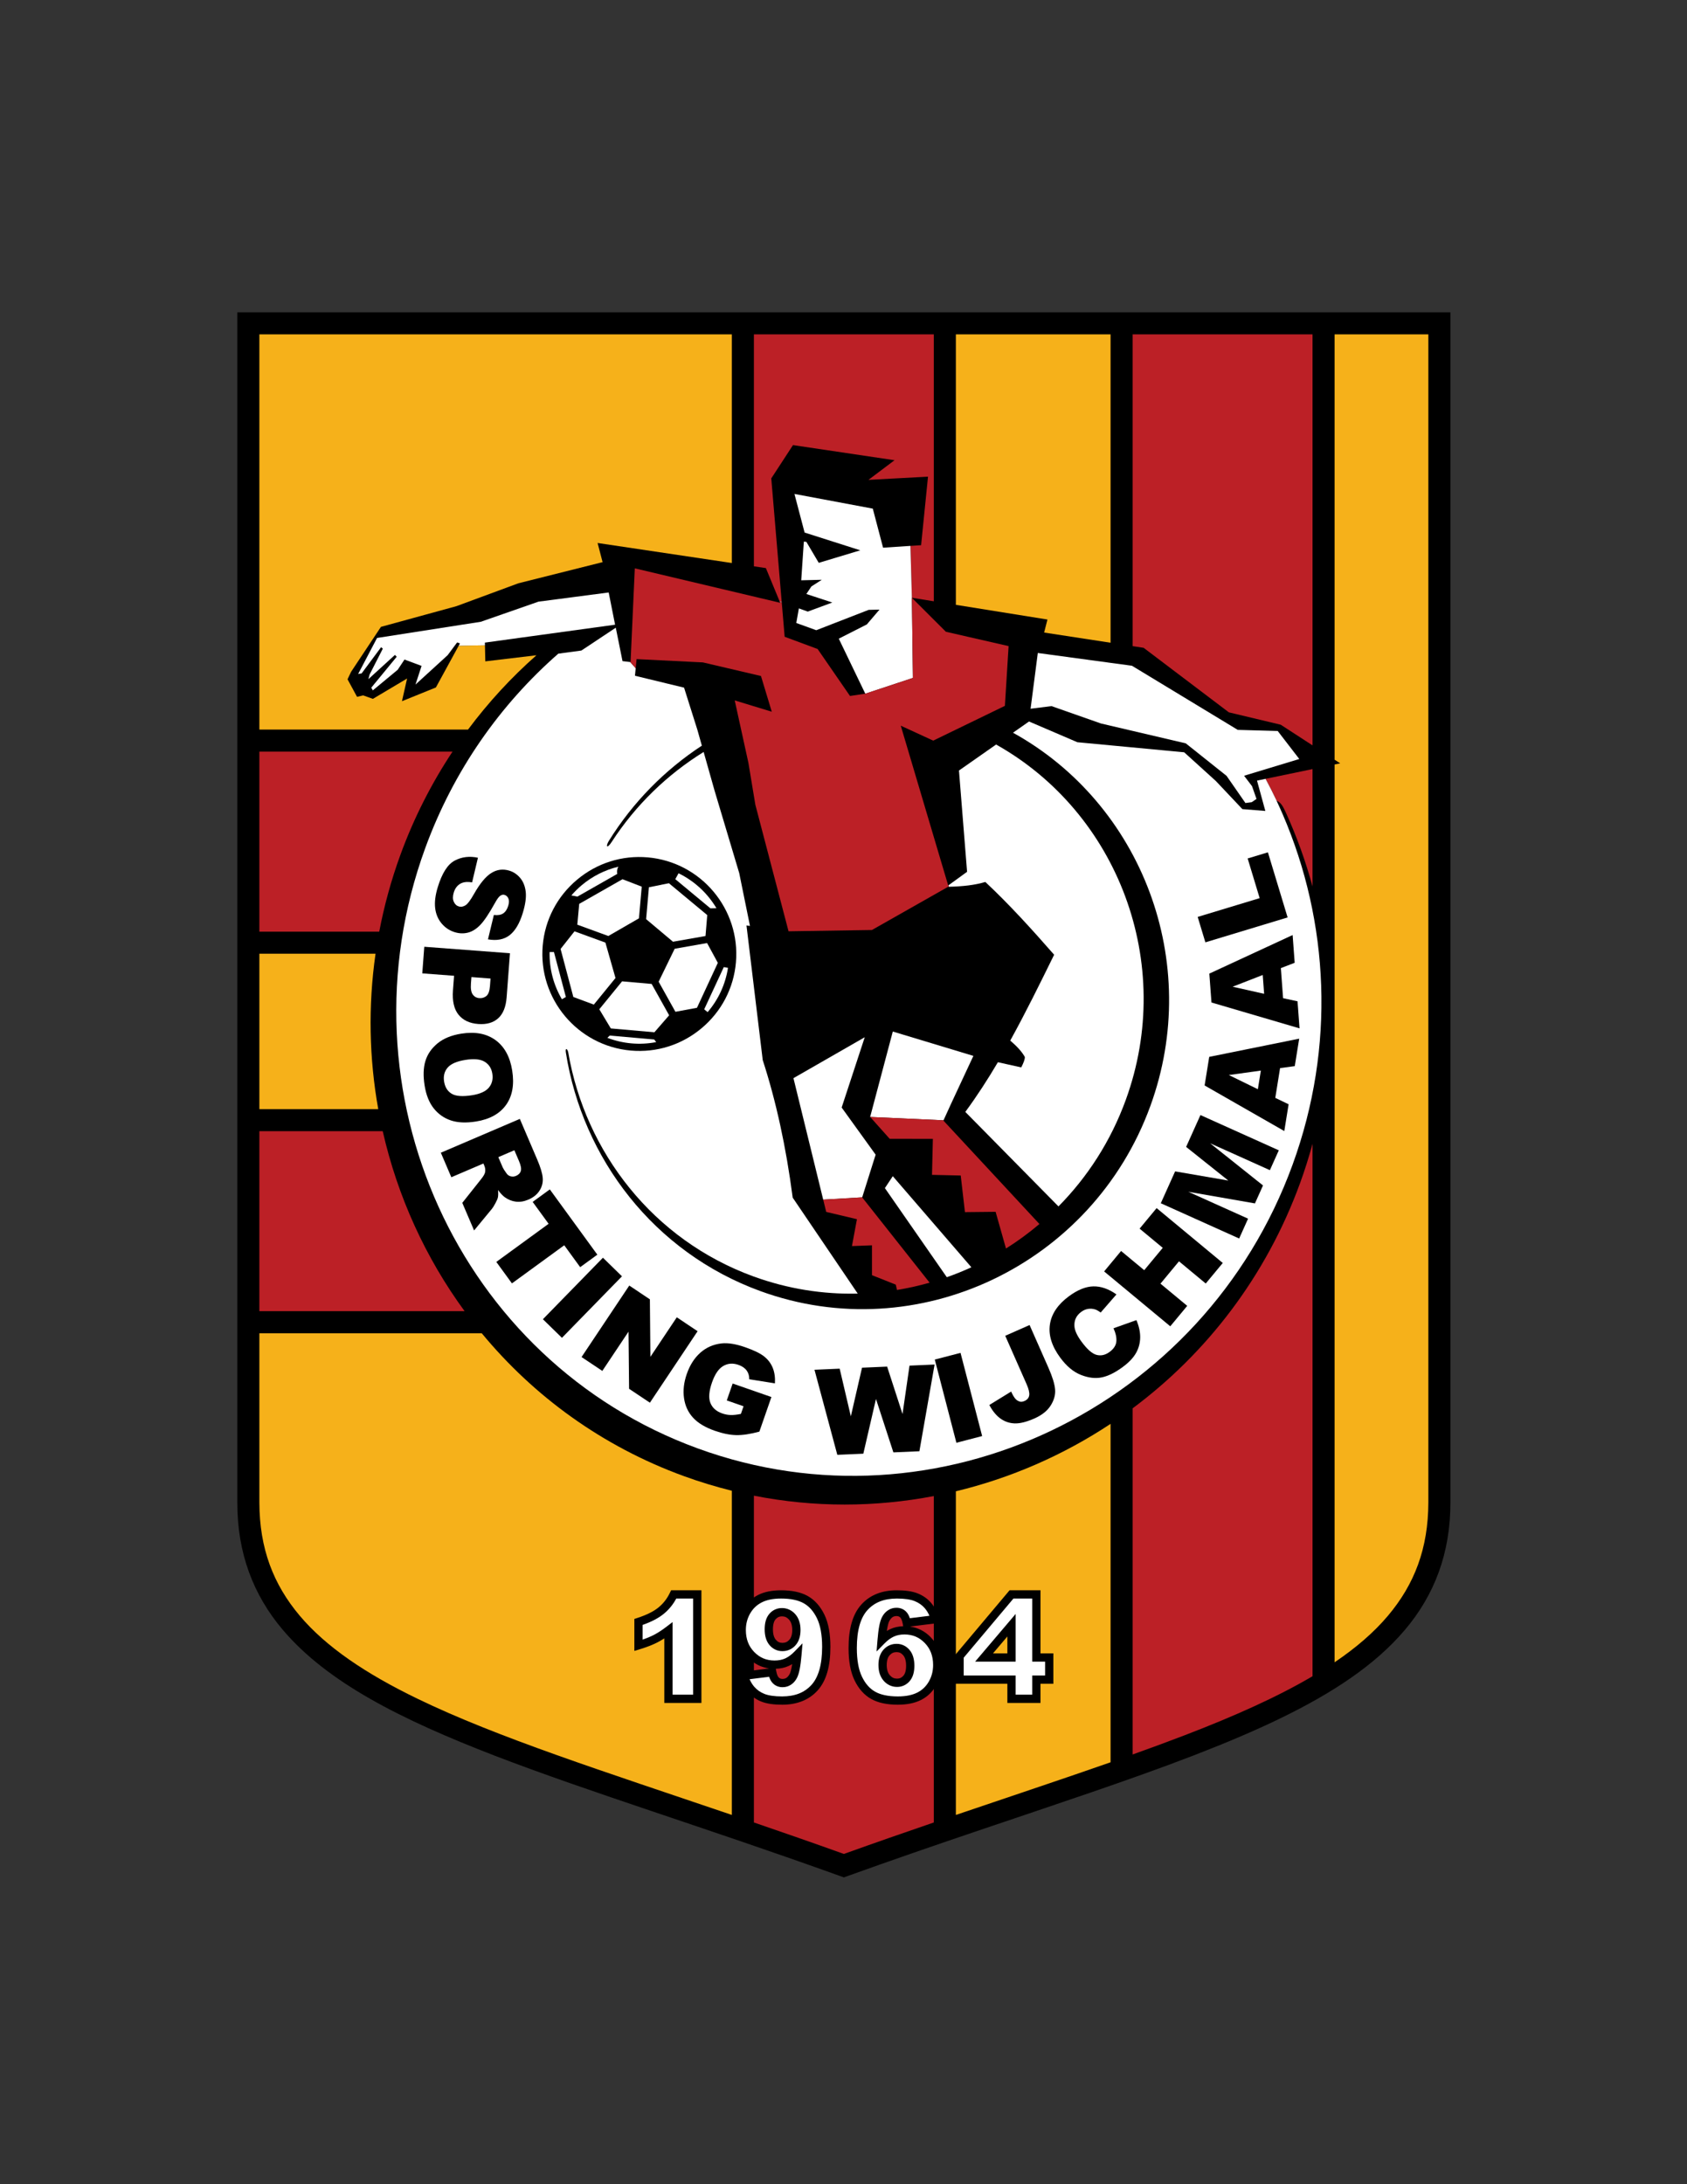 <?xml version="1.0" encoding="iso-8859-1"?>
<!-- Generator: Adobe Illustrator 24.0.1, SVG Export Plug-In . SVG Version: 6.00 Build 0)  -->
<svg version="1.1" id="Layer_1" xmlns="http://www.w3.org/2000/svg" xmlns:xlink="http://www.w3.org/1999/xlink" x="0px" y="0px"
	 viewBox="0 0 612 792" style="enable-background:new 0 0 612 792;" xml:space="preserve">
<rect x="0" y="0" width="612" height="792" fill="#333333" stroke="none"/>
<path d="M86.092,113.243v4.001v427.542c-0.034,18.376,5.805,33.619,16.541,46.253c16.116,18.969,42.573,32.364,76.949,45.622
	c34.4,13.229,76.864,26.22,125.194,43.602l1.353,0.487l1.355-0.487c64.447-23.188,118.435-38.519,156.841-57.108
	c19.198-9.308,34.578-19.458,45.304-32.115c10.736-12.634,16.574-27.877,16.54-46.253V113.243H86.092z"/>
<path style="fill:#BC2026;" d="M164.163,272.548h-70.07v65.268h43.485c1.775-9.306,4.305-18.591,7.653-27.776
	C150.15,296.545,156.556,284.018,164.163,272.548z"/>
<path style="fill:#F6B11A;" d="M136.238,345.816H94.093v56.356h43.126C133.936,383.85,133.505,364.84,136.238,345.816z"/>
<path style="fill:#BC2026;" d="M94.093,410.173v65.268h74.456c-14.215-19.408-24.346-41.664-29.706-65.268H94.093z"/>
<path style="fill:#F6B11A;" d="M346.765,658.106c20.156-6.852,38.95-13.084,56.121-19.093V516.298
	c-17.158,11.362-36.177,19.654-56.121,24.454V658.106z"/>
<polygon style="fill:#F6B11A;" points="378.785,229.363 402.886,233.06 402.886,121.243 346.765,121.243 346.765,219.313 
	379.986,224.645 "/>
<path style="fill:#F6B11A;" d="M194.608,237.6l-18.552,2.212l-0.13-5.835l-9.526,0.166l-8.268,15.13l-12.311,4.99l1.861-8.228
	l-12.409,7.376l-3.517-1.257l-2.231,0.517l-3.449-6.357l1.287-2.704l10.832-16.304l27.376-7.502l22.482-8.3l30.546-7.666
	l-1.81-6.949l48.706,7.266v-82.91H94.093v143.306h75.693C177.179,254.64,185.507,245.62,194.608,237.6z"/>
<path style="fill:#F6B11A;" d="M174.762,483.44H94.093v61.346c0.034,16.729,5.057,29.699,14.646,41.086
	c9.604,11.366,24.017,21.048,42.685,30.084c28.927,14.029,67.887,26.446,114.072,42.149V540.554
	c-5.853-1.452-11.683-3.222-17.469-5.331C218.447,524.439,193.602,506.247,174.762,483.44z"/>
<path style="fill:#BC2026;" d="M273.497,542.341v118.495c10.536,3.608,21.419,7.392,32.634,11.413
	c11.217-4.024,22.096-7.805,32.634-11.413V542.479C317.539,546.54,295.424,546.673,273.497,542.341z"/>
<polygon style="fill:#BC2026;" points="445.803,258.3 464.618,262.789 476.152,270.277 476.152,121.243 410.885,121.243 
	410.885,234.287 414.879,234.899 "/>
<path style="fill:#BC2026;" d="M410.885,510.669v125.516c6.563-2.345,12.882-4.667,18.921-6.99
	c17.989-6.902,33.55-13.851,46.347-21.391V414.745c-1.304,4.776-2.803,9.539-4.529,14.273
	C459.29,462.85,437.721,490.688,410.885,510.669z"/>
<path style="fill:#BC2026;" d="M463.128,290.345c1.6,0.617,2.373,2.158,3.432,4.495c3.895,8.578,7.1,17.48,9.593,26.61v-42.578
	l-17.034,3.535C460.516,285.014,461.852,287.66,463.128,290.345z"/>
<path style="fill:#F6B11A;" d="M484.154,121.243v154.229l2.03,1.318l-2.03,0.421v325.546c7.768-5.253,14.262-10.826,19.368-16.886
	c9.592-11.387,14.611-24.356,14.646-41.086V121.243H484.154z"/>
<polygon style="fill:#BC2026;" points="273.497,121.243 273.497,205.347 277.842,205.995 282.858,218.138 283.587,218.326 
	279.799,173.465 287.677,161.398 324.512,166.878 315.05,174.002 336.656,172.839 334.154,197.687 330.281,197.943 330.806,216.753 
	338.765,218.03 338.765,121.243 "/>
<polygon style="fill:#FFFFFF;" points="283.598,218.454 283.587,218.326 282.858,218.138 282.914,218.272 "/>
<path style="fill:#FFFFFF;" d="M459.029,294.055l-8.323-0.664l-9.609-10.178l-11.505-10.43l-38.747-3.646l-17.541-7.521l-5.816,4.07
	c46.643,25.754,68.861,83.158,49.813,135.408c-21.024,57.676-84.569,87.804-141.459,67.065
	c-38.613-14.076-64.489-48.064-70.558-86.487c-0.134-0.865-0.032-1.241,0.148-1.27c0.231-0.037,0.587,0.498,0.728,1.302
	c6.21,36.08,30.761,67.863,67.165,81.133c12.467,4.544,25.271,6.527,37.84,6.229l-23.598-34.802
	c-2.424-18.597-6.082-35.162-10.868-49.878l-5.894-48.811l1.271,0.178l-3.902-19.168l-8.968-29.972l-3.94-13.944
	c-13.147,8.142-24.63,19.167-33.347,32.598c-1.78,2.747-2.261,1.613-1.033-0.37c8.755-14.087,20.364-25.764,33.731-34.521
	l-1.622-5.742l-4.834-15.29l-17.814-4.314l0.264-2.727l-1.974-2.24l-2.806-0.333l-2.442-12.126l-12.472,8.285l-8.379,1.133
	c-21.084,18.457-38.015,42.362-48.305,70.592c-32.172,88.257,12.267,186.007,98.927,217.599
	c86.661,31.59,183.582-14.63,215.755-102.887c15.663-42.967,13.159-88.176-3.523-126.911c-0.735-1.707-1.499-3.401-2.288-5.082
	c0.009,0.003,0.017,0.009,0.025,0.012c-1.275-2.685-2.612-5.332-4.01-7.938l-3.104,0.644L459.029,294.055z"/>
<polygon style="fill:#FFFFFF;" points="316.627,184.432 288.205,179.107 291.888,193.105 312.093,199.547 297.025,204.089 
	292.527,196.48 291.612,196.392 290.665,210.417 298.126,210.231 294.347,212.654 292.527,215.387 301.93,218.477 293.043,221.766 
	289.814,220.601 288.87,225.897 296.12,228.52 315.136,221.135 319.057,221.046 314.463,226.42 304.287,231.585 313.902,251.533 
	313.909,251.533 331.184,245.818 330.8,216.752 330.806,216.753 330.281,197.943 320.356,198.6 "/>
<polygon style="fill:#FFFFFF;" points="223.137,226.52 220.814,214.833 195.339,218.164 174.432,225.456 136.787,231.326 
	129.928,244.389 131.183,244.178 138.252,234.68 138.878,235.203 134.098,244.557 133.645,246.264 143.27,237.48 143.917,238.143 
	134.688,249.358 135.252,250.333 144.276,242.859 146.738,239.154 152.939,241.463 150.807,247.979 150.725,248.229 
	151.381,247.629 162.398,237.569 165.827,232.952 166.859,233.304 166.4,234.143 175.926,233.977 175.905,233.014 "/>
<polygon style="fill:#FFFFFF;" points="373.868,256.991 381.46,256.041 399.406,262.341 430.168,269.544 444.97,281.336 
	451.805,291.177 454.099,290.874 455.825,289.686 454.202,285.071 451.319,281.289 471.346,275.217 463.526,265.065 449.029,264.66 
	410.65,241.409 376.489,236.777 "/>
<path style="fill:#FFFFFF;" d="M408.388,398.876c18.096-49.642-2.873-104.162-47.026-128.907l-13.472,9.427l2.94,36.724
	l-6.732,4.885l0.054,0.543c5.352-0.138,9.425-0.594,13.302-1.742c8.727,8.174,16.694,16.96,24.958,26.391
	c-5.203,10.578-10.361,21.057-15.919,31.117c2.533,2.176,4.306,4.159,5.282,5.935c0.07,0.823-0.473,2.19-1.296,3.8l-8.47-1.882
	c-3.689,6.24-7.588,12.272-11.817,18.018l33.791,34.267C394.486,426.829,402.938,413.824,408.388,398.876z"/>
<path style="fill:#FFFFFF;" d="M352.394,459.523l-28.512-33.032l-2.868,4.322l22.464,32.311
	C346.5,462.06,349.477,460.855,352.394,459.523z"/>
<path style="fill:#BC2026;" d="M364.55,255.947l1.345-21.668l-22.754-5.203L330.8,216.752l0.384,29.066l-17.274,5.715h-0.007v0.002
	l-5.546,0.825l-11.746-17.025l-11.962-4.439l-1.05-12.441l-0.684-0.182l0.126,0.306l-52.752-12.495l-1.54,33.994l-0.112-0.014
	l1.974,2.24l0.32-3.305l24.068,1.195l21.057,4.929l3.921,12.95l-13.442-4.1l4.968,22.644l2.52,15.202l12.039,45.869l30.255-0.467
	l0.949-0.538l26.689-15.128c0.066-0.002,0.129-0.003,0.196-0.005l-0.054-0.543l-0.112,0.082l-17.212-57.953l11.773,5.418
	L364.55,255.947z"/>
<polygon style="fill:#FFFFFF;" points="287.844,390.944 298.636,434.99 312.778,434.16 317.658,418.685 305.333,401.596 
	313.71,376.104 310.813,377.767 "/>
<path style="fill:#FFFFFF;" d="M315.666,405.006l0.012,0.01l26.605,1.205c3.505-7.766,7.226-15.531,10.833-23.35l-25.502-7.707
	l-3.729-1.127L315.666,405.006z"/>
<path style="fill:#BC2026;" d="M312.778,434.16l-0.005,0.015l24.47,30.932c-3.885,1.101-7.837,1.984-11.839,2.635l-0.441-1.927
	l-8.629-3.427l-0.003-10.834l-7.265,0.279l1.041-5.612l0.77-4.135l-11.15-2.64l-1.091-4.456L312.778,434.16z"/>
<path style="fill:#BC2026;" d="M338.109,426.008l0.311-13.064l-15.67-0.015l-7.073-7.914l26.605,1.205
	c-0.014,0.033-0.03,0.066-0.045,0.1l34.841,37.51c-3.84,3.257-7.899,6.223-12.131,8.892l-3.762-13.311l-11.127,0.119l-1.531-13.283
	L338.109,426.008z"/>
<path d="M266.972,349.003c-0.82,9.327-5.242,17.79-12.451,23.835c-7.214,6.046-16.33,8.922-25.669,8.1
	c-19.322-1.702-33.662-18.8-31.966-38.111c0.819-9.327,5.24-17.792,12.448-23.834c7.213-6.049,16.331-8.925,25.67-8.102l0,0
	C254.327,312.595,268.666,329.691,266.972,349.003z"/>
<path style="fill:#FFFFFF;" d="M205.288,361.513l-1.445,0.823c-2.964-5.047-4.596-10.923-4.464-17.111l1.583-0.004L205.288,361.513z
	"/>
<path style="fill:#FFFFFF;" d="M237.342,376.923l0.704,0.958c-2.918,0.556-5.927,0.722-8.966,0.452
	c-3.07-0.27-5.998-0.968-8.743-2.017l0.857-0.815L237.342,376.923z"/>
<path style="fill:#FFFFFF;" d="M244.98,318.79l1.183-2.136c5.756,2.809,10.522,7.249,13.751,12.669l-2.193,0.047L244.98,318.79z"/>
<path style="fill:#FFFFFF;" d="M223.908,316.897l-14.452,8.225l-2.176-0.437c1.138-1.311,2.374-2.553,3.732-3.691
	c3.93-3.297,8.475-5.564,13.31-6.727C223.883,314.981,223.743,315.861,223.908,316.897z"/>
<path style="fill:#FFFFFF;" d="M262.575,350.678l1.522,0.263c-0.927,5.976-3.477,11.499-7.388,16.06l-1.244-1.013L262.575,350.678z"
	/>
<polygon style="fill:#FFFFFF;" points="236.403,356.784 242.747,368.153 237.399,374.308 221.588,372.913 217.41,365.97 
	225.676,355.837 "/>
<polygon style="fill:#FFFFFF;" points="219.627,341.793 223.286,354.636 215.426,364.269 207.994,361.518 203.365,344.093 
	208.415,337.704 "/>
<polygon style="fill:#FFFFFF;" points="244.755,344.022 256.508,341.955 260.413,349.132 252.844,365.427 245.026,366.878 
	238.941,355.972 "/>
<polygon style="fill:#FFFFFF;" points="225.829,318.809 232.808,321.508 231.799,332.99 220.69,339.399 209.436,335.295 
	210.123,327.747 "/>
<path style="fill:#FFFFFF;" d="M242.665,320.264l13.906,11.549l-0.631,7.59l-11.798,2.074c-2.399-2.015-7.457-6.266-9.745-8.189
	l1.015-11.567L242.665,320.264z"/>
<path d="M173.384,311.017l-2.118,8.934c-1.482-0.243-2.684-0.187-3.607,0.169c-1.496,0.582-2.512,1.754-3.048,3.518
	c-0.4,1.315-0.4,2.423,0.001,3.323c0.4,0.899,1.007,1.473,1.821,1.721c0.773,0.235,1.567,0.106,2.384-0.386
	c0.816-0.493,1.871-1.89,3.165-4.193c2.138-3.765,4.222-6.279,6.251-7.543c2.034-1.278,4.216-1.562,6.549-0.852
	c1.532,0.466,2.845,1.351,3.938,2.653c1.093,1.303,1.757,2.964,1.995,4.985c0.237,2.02-0.116,4.583-1.061,7.689
	c-1.16,3.811-2.753,6.5-4.778,8.069c-2.026,1.569-4.642,2.073-7.85,1.512l2.134-8.84c1.413,0.178,2.537-0.01,3.372-0.563
	c0.835-0.554,1.451-1.481,1.847-2.783c0.326-1.071,0.344-1.948,0.055-2.628c-0.29-0.681-0.759-1.12-1.411-1.318
	c-0.475-0.145-0.97-0.051-1.485,0.281c-0.526,0.314-1.206,1.233-2.039,2.758c-2.094,3.763-3.85,6.381-5.268,7.854
	c-1.419,1.472-2.906,2.405-4.463,2.798c-1.557,0.393-3.149,0.342-4.776-0.153c-1.912-0.582-3.514-1.647-4.806-3.195
	c-1.292-1.549-2.066-3.399-2.322-5.552c-0.256-2.152,0.055-4.672,0.934-7.561c1.544-5.072,3.588-8.287,6.135-9.646
	C167.477,310.708,170.295,310.358,173.384,311.017z"/>
<path d="M185,345.649l-1.205,15.965c-0.263,3.477-1.286,6.019-3.07,7.626c-1.785,1.606-4.203,2.295-7.256,2.064
	c-3.138-0.237-5.519-1.366-7.143-3.386c-1.625-2.02-2.29-4.967-1.998-8.839l0.397-5.258l-11.534-0.871l0.729-9.647L185,345.649z
	 M171.021,354.296l-0.178,2.353c-0.14,1.852,0.083,3.176,0.67,3.974c0.586,0.797,1.381,1.234,2.385,1.31
	c0.976,0.074,1.827-0.189,2.554-0.788c0.728-0.599,1.159-1.796,1.295-3.591l0.206-2.735L171.021,354.296z"/>
<path d="M167.333,374.811c5.025-0.802,9.16-0.027,12.407,2.326c3.246,2.353,5.268,6.027,6.066,11.024
	c0.818,5.123,0.073,9.29-2.235,12.501c-2.308,3.21-5.939,5.211-10.895,6.002c-3.598,0.574-6.644,0.439-9.14-0.403
	c-2.496-0.844-4.566-2.307-6.213-4.391c-1.646-2.084-2.742-4.834-3.287-8.25c-0.554-3.472-0.46-6.433,0.283-8.884
	c0.742-2.451,2.198-4.575,4.366-6.371C160.853,376.57,163.735,375.385,167.333,374.811z M168.809,384.329
	c-3.107,0.496-5.248,1.43-6.421,2.801c-1.173,1.372-1.601,3.051-1.284,5.039c0.326,2.043,1.243,3.519,2.752,4.426
	c1.508,0.908,3.984,1.087,7.428,0.537c2.898-0.463,4.921-1.385,6.072-2.767c1.15-1.382,1.565-3.074,1.246-5.076
	c-0.306-1.918-1.231-3.349-2.774-4.294C174.284,384.051,171.944,383.829,168.809,384.329z"/>
<path d="M159.925,417.981l28.656-12.264l6.315,14.759c1.171,2.736,1.832,4.928,1.982,6.575c0.15,1.647-0.221,3.186-1.112,4.616
	c-0.892,1.43-2.249,2.535-4.074,3.315c-1.59,0.681-3.107,0.929-4.55,0.744c-1.443-0.185-2.777-0.717-4.001-1.597
	c-0.78-0.56-1.602-1.435-2.465-2.625c0.099,1.206,0.076,2.125-0.07,2.758c-0.096,0.426-0.396,1.112-0.901,2.061
	c-0.505,0.948-0.921,1.615-1.249,2.003l-6.469,7.841l-4.282-10.005l6.732-8.481c0.877-1.084,1.385-1.934,1.523-2.548
	c0.169-0.828,0.081-1.646-0.264-2.454l-0.335-0.782l-11.631,4.978L159.925,417.981z M180.776,419.581l1.598,3.733
	c0.173,0.403,0.638,1.13,1.395,2.179c0.368,0.536,0.872,0.887,1.514,1.052c0.641,0.165,1.274,0.113,1.9-0.154
	c0.925-0.396,1.51-0.993,1.754-1.791c0.244-0.799,0.021-2.006-0.671-3.622l-1.665-3.89L180.776,419.581z"/>
<path d="M199.458,431.283l17.239,23.665l-6.221,4.531l-5.784-7.939l-18.973,13.821l-5.671-7.785l18.973-13.821l-5.784-7.939
	L199.458,431.283z"/>
<path d="M218.729,456.056l6.906,6.744l-21.776,22.302l-6.907-6.744L218.729,456.056z"/>
<path d="M228.282,466.149l7.48,4.994l0.185,20.859l9.576-14.342l7.551,5.041l-17.308,25.924l-7.551-5.042l-0.205-20.715
	l-9.503,14.233l-7.533-5.029L228.282,466.149z"/>
<path d="M263.658,507.798l2.132-6.124l14.056,4.893l-4.369,12.551c-3.329,0.897-6.143,1.317-8.442,1.26
	c-2.299-0.058-4.867-0.58-7.705-1.568c-3.494-1.216-6.135-2.803-7.922-4.761c-1.788-1.958-2.877-4.326-3.268-7.103
	c-0.392-2.778-0.056-5.693,1.007-8.745c1.118-3.213,2.754-5.776,4.906-7.691c2.152-1.915,4.721-3.043,7.707-3.385
	c2.325-0.256,5.175,0.203,8.548,1.377c3.253,1.133,5.583,2.274,6.992,3.425c1.408,1.15,2.429,2.53,3.062,4.139
	c0.633,1.609,0.886,3.457,0.76,5.544l-9.32-1.488c0.025-1.236-0.291-2.3-0.95-3.19c-0.658-0.89-1.657-1.567-2.996-2.033
	c-1.995-0.694-3.825-0.556-5.492,0.418c-1.667,0.973-3.022,2.959-4.066,5.958c-1.109,3.186-1.302,5.67-0.58,7.452
	c0.723,1.783,2.155,3.047,4.297,3.792c1.017,0.354,2.039,0.545,3.065,0.572c1.026,0.027,2.258-0.106,3.697-0.401l0.964-2.772
	L263.658,507.798z"/>
<path d="M295.473,496.684l9.14-0.398l4.05,17.29l4.057-17.642l9.106-0.396l5.587,17.199l2.535-17.554l9.093-0.395l-5.509,31.439
	l-9.436,0.411l-6.315-19.368l-4.587,19.843l-9.437,0.411L295.473,496.684z"/>
<path d="M339.113,492.985l9.342-2.429l7.844,30.167l-9.343,2.43L339.113,492.985z"/>
<path d="M364.675,484.362l8.83-3.9l6.841,15.491c1.436,3.252,2.24,5.854,2.413,7.808c0.173,1.952-0.353,3.902-1.576,5.852
	c-1.224,1.95-3.196,3.525-5.92,4.728c-2.878,1.271-5.28,1.867-7.206,1.788c-1.926-0.079-3.65-0.678-5.174-1.795
	c-1.523-1.116-2.85-2.743-3.978-4.879l7.915-4.866c0.568,1.252,1.091,2.138,1.567,2.655c0.477,0.518,1.044,0.855,1.703,1.014
	c0.446,0.098,0.98,0.009,1.603-0.266c0.985-0.436,1.547-1.12,1.684-2.056c0.137-0.935-0.178-2.271-0.944-4.007L364.675,484.362z"/>
<path d="M403.954,481.637l8.309-2.956c0.948,2.242,1.403,4.363,1.364,6.364c-0.039,2.002-0.546,3.863-1.522,5.587
	c-0.975,1.723-2.586,3.412-4.833,5.069c-2.728,2.011-5.247,3.257-7.56,3.739s-4.832,0.189-7.558-0.881
	c-2.727-1.07-5.237-3.161-7.532-6.273c-3.06-4.15-4.309-8.153-3.744-12.01c0.564-3.857,2.865-7.274,6.903-10.253
	c3.16-2.33,6.116-3.523,8.866-3.578c2.75-0.056,5.541,0.916,8.371,2.915l-5.722,6.57c-0.804-0.588-1.467-0.962-1.99-1.122
	c-0.871-0.273-1.738-0.339-2.601-0.195c-0.863,0.144-1.683,0.501-2.458,1.073c-1.758,1.295-2.583,2.995-2.476,5.098
	c0.066,1.569,0.926,3.477,2.581,5.722c2.05,2.78,3.878,4.375,5.482,4.783c1.604,0.409,3.171,0.05,4.7-1.078
	c1.482-1.093,2.297-2.336,2.441-3.729C405.123,485.091,404.781,483.475,403.954,481.637z"/>
<path d="M400.551,461.025l6.148-7.413l8.396,6.963l6.719-8.101l-8.395-6.964l6.176-7.446l23.992,19.899l-6.176,7.446l-9.705-8.05
	l-6.719,8.102l9.705,8.049l-6.148,7.414L400.551,461.025z"/>
<path d="M421.106,436.302l5.196-11.552l19.301,3.325l-15.307-12.203l5.192-11.545l28.427,12.786l-3.235,7.194l-21.679-9.752
	l19.185,15.295l-2.93,6.512l-24.167-4.219l21.679,9.751l-3.236,7.194L421.106,436.302z"/>
<path d="M464.379,387.301l-1.74,10.796l4.838,2.319l-1.566,9.709l-28.907-16.529l1.673-10.372l32.638-6.601l-1.606,9.958
	L464.379,387.301z M457.407,388.2l-11.61,1.613l10.521,5.145L457.407,388.2z"/>
<path d="M464.66,351.042l0.808,10.905l5.244,1.135l0.727,9.808l-31.95-9.38l-0.776-10.477l30.219-13.984l0.745,10.059
	L464.66,351.042z M458.086,353.533l-10.92,4.259l11.426,2.567L458.086,353.533z"/>
<path d="M437.279,341.697l-2.791-9.219l22.486-6.808l-4.356-14.387l7.347-2.224l7.147,23.606L437.279,341.697z"/>
<path d="M243.449,576.642l-0.405,0.861c-1.013,2.147-2.39,3.917-4.163,5.368c-1.736,1.424-4.307,2.728-7.712,3.822l-1.039,0.334
	v11.6l1.936-0.59c2.445-0.746,4.502-1.532,6.191-2.38c0.903-0.454,1.816-0.979,2.739-1.576V617.5h13.461v-40.858h-1.5H243.449z"/>
<path d="M293.074,578.754c-2.567-1.452-5.813-2.11-9.703-2.112c-3.263,0.002-6.075,0.545-8.399,1.725
	c-2.299,1.163-4.147,2.932-5.444,5.197c-1.302,2.259-1.955,4.795-1.953,7.502c-0.012,3.934,1.29,7.39,3.863,10.031
	c2.079,2.168,4.668,3.489,7.568,3.886l-11.102,1.398l0.524,1.706c0.658,2.14,1.62,3.985,2.912,5.488
	c1.292,1.507,2.933,2.658,4.844,3.423c1.989,0.792,4.488,1.133,7.567,1.136c0.026,0,0.053,0,0.079,0
	c5.274,0,9.68-1.723,12.789-5.179c3.193-3.545,4.625-8.858,4.628-15.771c-0.002-4.715-0.685-8.606-2.168-11.685
	C297.636,582.505,295.627,580.201,293.074,578.754z M286.346,594.604c-0.725,0.774-1.431,1.087-2.518,1.107
	c-1.01-0.021-1.659-0.318-2.375-1.125c-0.627-0.728-1.05-1.929-1.051-3.799c0-1.862,0.416-3.018,0.986-3.657
	c0.673-0.735,1.295-1.018,2.288-1.038c1.056,0.019,1.791,0.346,2.585,1.211c0.712,0.805,1.14,1.964,1.145,3.739h0.001
	C287.402,592.792,286.988,593.895,286.346,594.604z M286.099,604.086c0.436-0.199,0.864-0.428,1.285-0.686
	c-0.292,1.892-0.64,3.155-0.936,3.652c-0.796,1.331-1.45,1.693-2.569,1.735c-0.617-0.013-0.963-0.156-1.344-0.491
	c-0.277-0.235-0.683-0.947-0.914-2.222l-0.183-0.972C283.132,605.051,284.699,604.723,286.099,604.086z"/>
<path d="M330.098,589.794l11.069-1.367l-0.504-1.698c-0.641-2.159-1.596-4.02-2.891-5.526c-1.294-1.509-2.94-2.661-4.86-3.426
	c-1.995-0.789-4.498-1.13-7.576-1.134c-5.31-0.017-9.744,1.705-12.868,5.177c-3.194,3.546-4.625,8.859-4.629,15.772
	c0.003,4.731,0.685,8.63,2.169,11.71c1.443,2.997,3.453,5.297,6.009,6.735c2.566,1.443,5.81,2.096,9.7,2.098
	c3.262-0.001,6.077-0.544,8.409-1.723c2.308-1.164,4.158-2.935,5.449-5.203c1.292-2.257,1.94-4.782,1.937-7.472
	c0.014-3.949-1.289-7.414-3.862-10.058C335.57,591.513,332.987,590.19,330.098,589.794z M322.827,607.475
	c-0.712-0.805-1.139-1.964-1.146-3.739c0.005-1.751,0.42-2.849,1.068-3.559c0.737-0.782,1.443-1.092,2.51-1.111
	c1.007,0.02,1.667,0.32,2.393,1.129c0.629,0.727,1.057,1.932,1.057,3.82c0.001,1.841-0.415,2.983-0.993,3.626
	c-0.686,0.744-1.31,1.023-2.28,1.043C324.358,608.667,323.619,608.336,322.827,607.475z M323.007,590.706
	c-0.44,0.203-0.872,0.436-1.297,0.698c0.286-1.904,0.632-3.167,0.925-3.646c0.804-1.359,1.461-1.726,2.599-1.768
	c0.616,0.013,0.954,0.155,1.326,0.486c0.271,0.232,0.675,0.951,0.908,2.227l0.183,0.973
	C325.96,589.73,324.4,590.064,323.007,590.706z"/>
<path d="M377.46,599.519v-22.878h-11.212l-19.642,23.348v10.553h18.84v6.956h12.013v-6.957h4.672v-11.022H377.46z M360.235,599.518
	l5.212-6.133v6.133H360.235z"/>
<path style="fill:#FFFFFF;" d="M240.78,585.194c-1.948,1.587-4.498,2.901-7.651,4.004v5.338c1.474-0.512,2.737-1.036,3.782-1.561
	c1.484-0.746,3.047-1.736,4.679-2.977l2.407-1.83v26.33h7.461v-34.856h-6.131C244.177,581.8,242.654,583.664,240.78,585.194z"/>
<path style="fill:#FFFFFF;" d="M291.593,581.364c-1.937-1.104-4.666-1.724-8.222-1.723c-2.933,0-5.268,0.497-7.039,1.4
	c-1.798,0.918-3.165,2.222-4.204,4.018c-1.034,1.803-1.549,3.771-1.552,6.006c0.013,3.311,1.004,5.847,3.018,7.945
	c2.051,2.096,4.385,3.081,7.365,3.098c1.538-0.001,2.821-0.266,3.898-0.755c1.097-0.498,2.219-1.309,3.355-2.474l2.921-2.999
	l-0.352,4.172c-0.368,4.087-0.807,6.734-1.708,8.448c-1.064,2.012-2.998,3.327-5.196,3.284c-1.246,0.013-2.474-0.436-3.376-1.285
	c-0.706-0.663-1.167-1.505-1.486-2.497l-7.09,0.893c0.47,1.059,1.036,1.961,1.69,2.722c0.975,1.133,2.177,1.987,3.685,2.593
	c1.43,0.579,3.603,0.925,6.45,0.921c4.711-0.017,8.114-1.418,10.643-4.191c2.46-2.7,3.857-7.231,3.853-13.758
	c0.003-4.425-0.661-7.889-1.87-10.379C295.13,584.233,293.542,582.473,291.593,581.364z M290.405,591.04
	c0.005,2.21-0.547,4.153-1.835,5.577c-1.204,1.36-2.921,2.112-4.742,2.094c-0.022,0-0.045,0-0.067,0c-1.777,0-3.443-0.8-4.59-2.177
	c-1.253-1.472-1.77-3.454-1.77-5.748c0.001-2.268,0.489-4.21,1.732-5.636c1.139-1.328,2.793-2.079,4.543-2.059
	c1.854-0.019,3.593,0.797,4.829,2.217c1.319,1.481,1.907,3.478,1.903,5.731H290.405z"/>
<path style="fill:#FFFFFF;" d="M331.8,580.563c-1.431-0.576-3.589-0.921-6.409-0.921c-0.019,0-0.037,0-0.056,0
	c-4.712,0.016-8.114,1.417-10.644,4.19c-2.461,2.701-3.856,7.232-3.852,13.759c-0.003,4.442,0.66,7.916,1.868,10.404
	c1.248,2.574,2.835,4.326,4.782,5.427c1.936,1.097,4.668,1.713,8.226,1.711c2.933,0.001,5.272-0.496,7.054-1.4
	c1.805-0.919,3.17-2.221,4.2-4.014c1.027-1.806,1.539-3.766,1.541-5.984c-0.013-3.33-1.005-5.874-3.018-7.971
	c-2.053-2.097-4.38-3.082-7.339-3.098c-1.537,0.001-2.818,0.268-3.892,0.764c-1.107,0.51-2.234,1.32-3.368,2.471l-2.896,2.935
	l0.332-4.109c0.351-4.089,0.776-6.726,1.679-8.423c1.061-2.032,3.009-3.358,5.224-3.316c1.246-0.012,2.474,0.438,3.372,1.293
	c0.696,0.664,1.15,1.503,1.466,2.493l7.105-0.878c-0.464-1.071-1.027-1.979-1.681-2.74
	C334.522,582.025,333.316,581.17,331.8,580.563z M318.682,603.736c-0.006-2.211,0.553-4.16,1.851-5.581
	c1.208-1.354,2.915-2.108,4.727-2.09c1.802-0.02,3.495,0.781,4.665,2.172c1.265,1.475,1.786,3.467,1.786,5.778
	c-0.001,2.254-0.498,4.193-1.749,5.615c-1.128,1.304-2.744,2.054-4.456,2.054c-0.023,0-0.046,0-0.069,0
	c-1.866,0.019-3.615-0.793-4.854-2.217C319.265,607.987,318.675,605.99,318.682,603.736L318.682,603.736z"/>
<path style="fill:#FFFFFF;" d="M368.446,614.5h6.015v-6.958h4.672v-5.023h-4.672v-22.877h-6.817l-18.037,21.441v6.459h17.34h1.499
	V614.5z M353.747,602.519l14.699-17.294v15.795v1.5H353.747z"/>
</svg>
